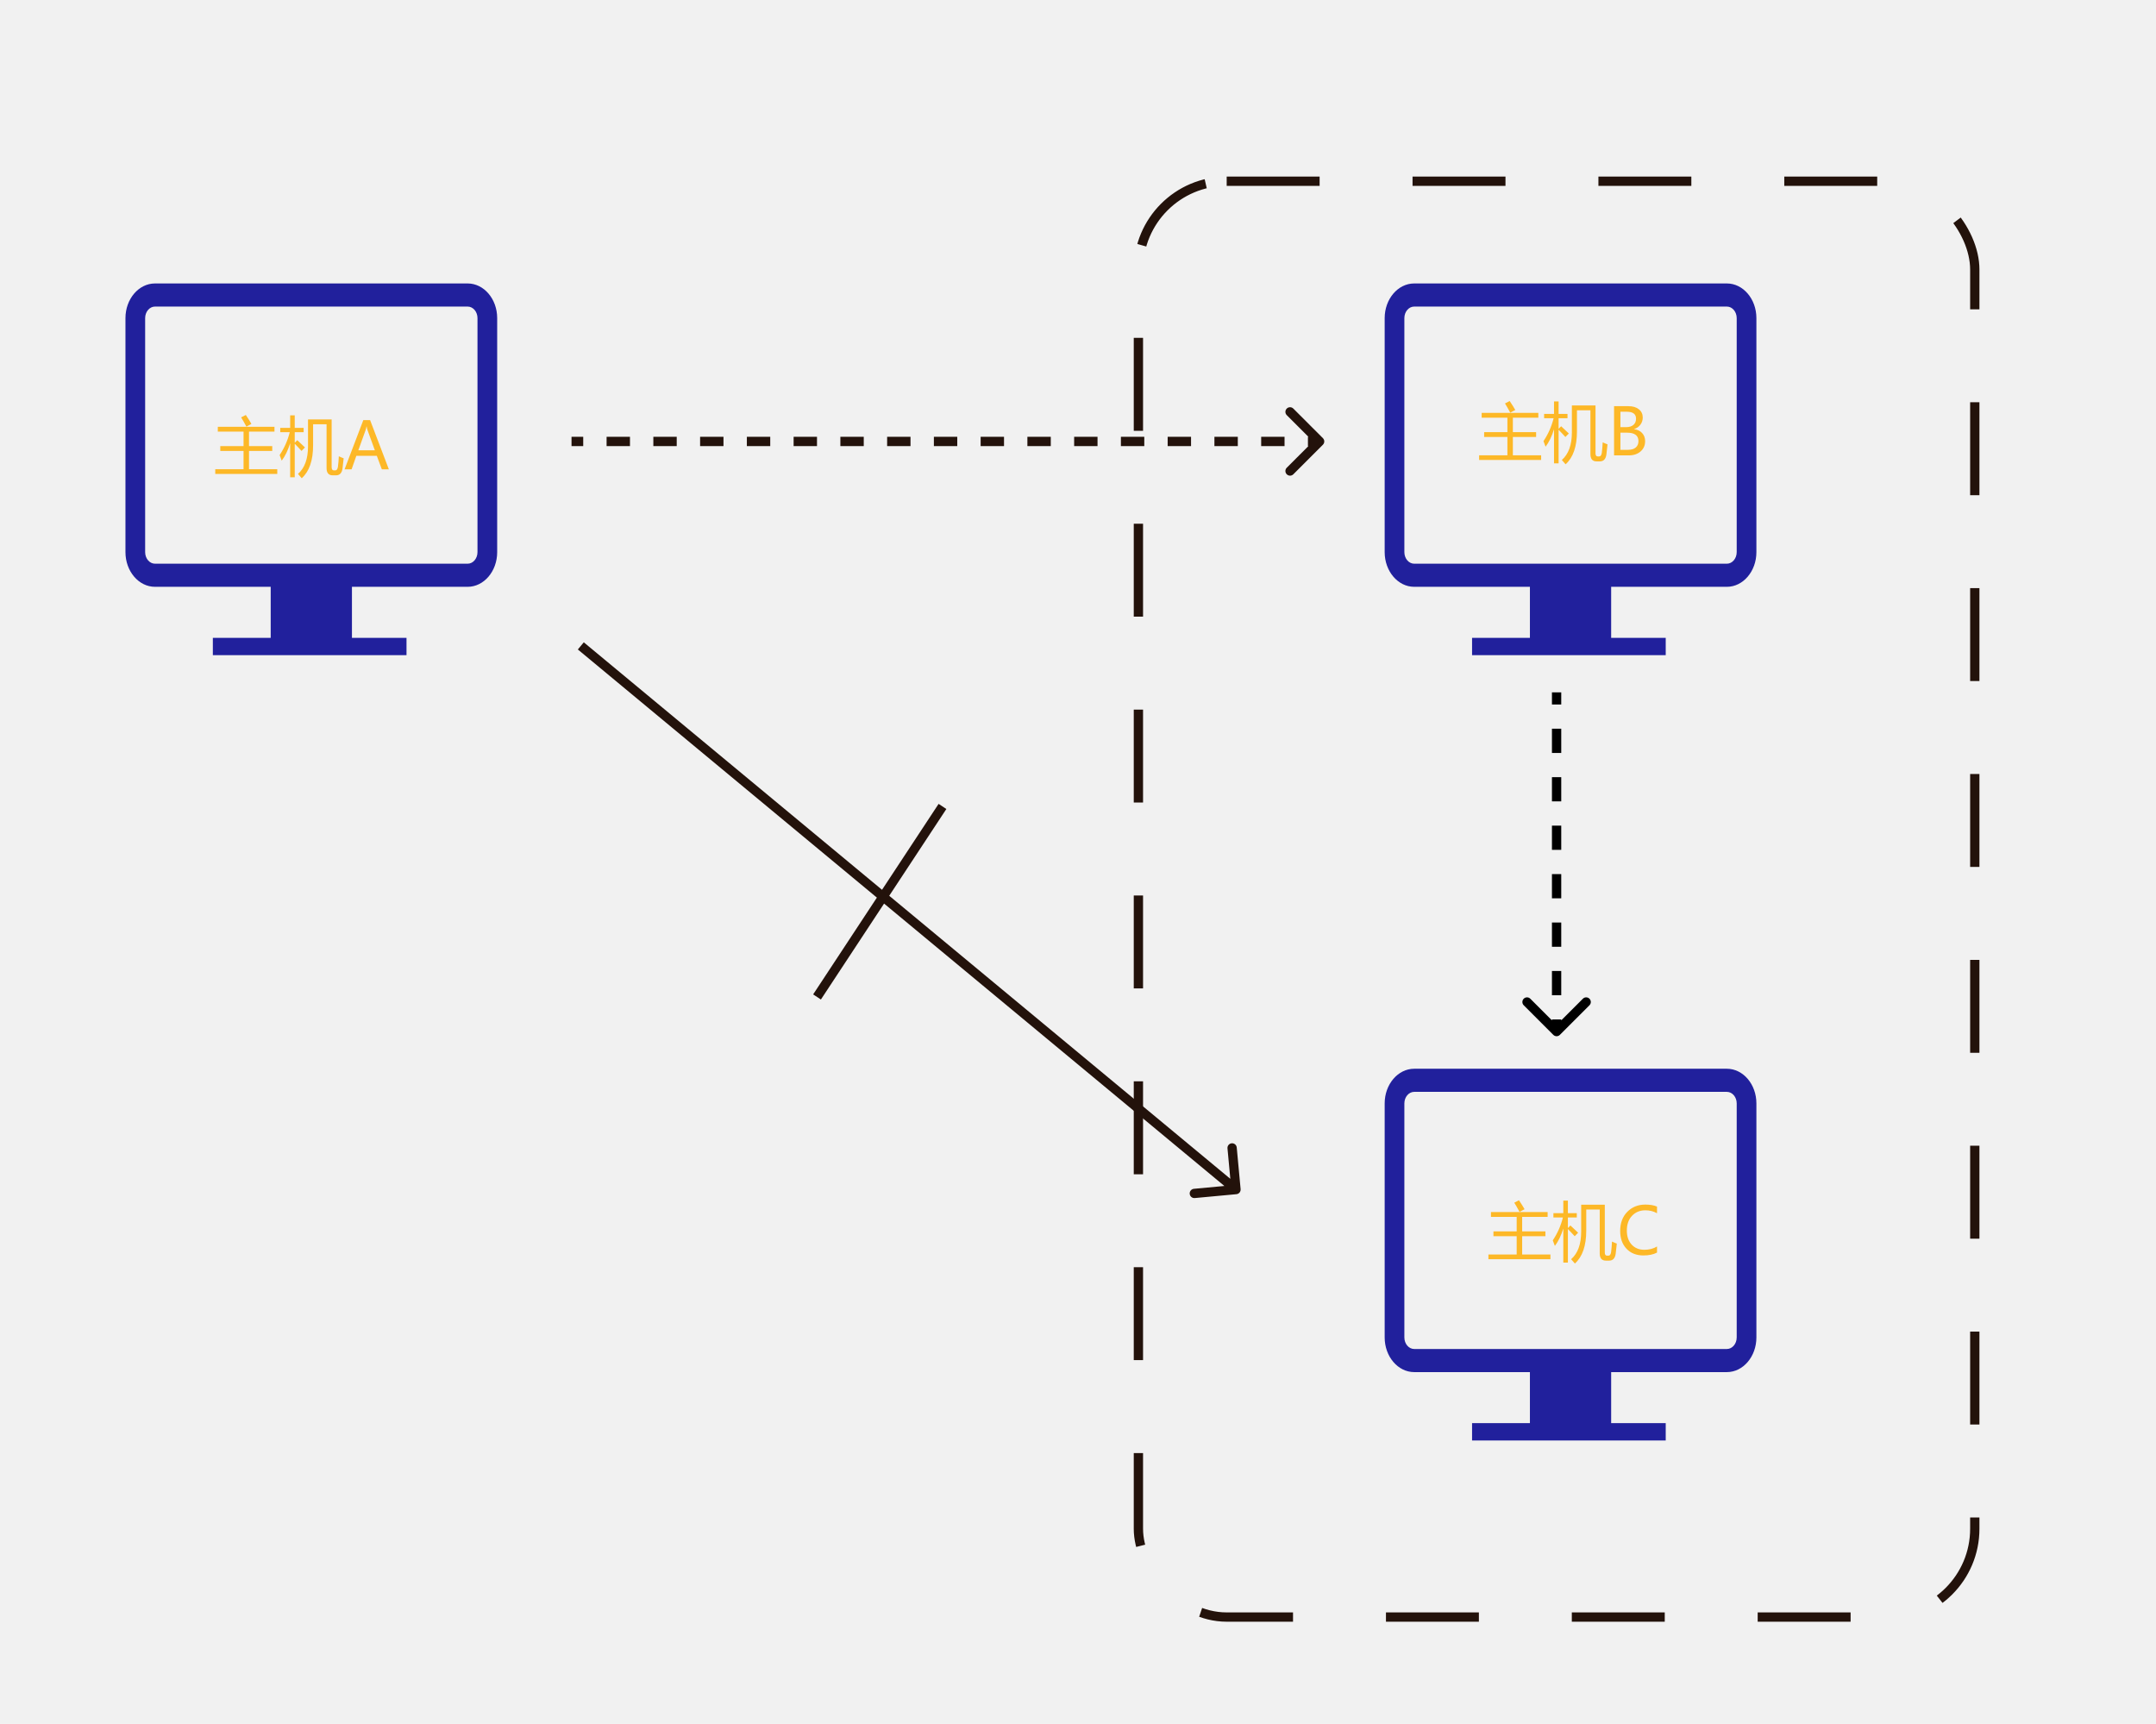 <svg width="464" height="371" viewBox="0 0 464 371" fill="none" xmlns="http://www.w3.org/2000/svg">
<rect width="464" height="371" fill="#F1F1F1"/>
<g clip-path="url(#clip0)">
<path d="M100.642 61H33.358C29.853 61 27 64.346 27 68.46V118.824C27 122.937 29.852 126.286 33.358 126.286H58.258V137.27H45.808V141H87.486V137.27H75.742V126.286H100.642C104.148 126.286 107 122.938 107 118.825V68.46C107.001 64.346 104.148 61 100.642 61ZM102.761 118.825C102.761 120.197 101.811 121.312 100.642 121.312H33.357C32.188 121.31 31.24 120.198 31.238 118.825V68.46C31.24 67.088 32.188 65.975 33.357 65.974H100.642C101.813 65.975 102.761 67.088 102.762 68.46V118.825H102.761V118.825Z" fill="#21209C"/>
<path d="M46.328 100.979H52.412V97.042H47.408V96.003H52.412V92.886H46.875V91.847H59.07V92.886H53.588V96.003H58.592V97.042H53.588V100.979H59.672V101.991H46.328V100.979ZM51.893 89.823L52.904 89.304C53.46 90.133 53.861 90.776 54.107 91.231L53.027 91.806C52.535 90.894 52.157 90.233 51.893 89.823ZM67.383 91.3V95.825C67.383 99.088 66.567 101.453 64.936 102.921C64.68 102.611 64.412 102.301 64.129 101.991C65.569 100.724 66.289 98.751 66.289 96.071V90.261H71.375V100.542C71.375 100.998 71.534 101.226 71.853 101.226H72.168C72.46 101.226 72.647 100.97 72.728 100.46C72.82 99.758 72.883 99.002 72.92 98.19C73.239 98.345 73.585 98.491 73.959 98.628C73.877 99.53 73.795 100.269 73.713 100.843C73.567 101.809 73.102 102.292 72.318 102.292H71.594C70.719 102.292 70.281 101.772 70.281 100.733V91.3H67.383ZM60.178 97.931C61.199 96.409 61.925 94.768 62.358 93.009H60.315V92.079H62.447V89.386H63.432V92.079H65.346V93.009H63.432V95.278L63.978 94.731C64.68 95.37 65.232 95.889 65.633 96.29L64.894 97.042C64.334 96.422 63.846 95.907 63.432 95.497V102.716H62.447V95.388C61.96 96.933 61.353 98.181 60.629 99.134C60.483 98.724 60.333 98.323 60.178 97.931ZM83.686 101H82.176L81.096 98.102H76.686L75.668 101H74.157L78.19 90.411H79.653L83.686 101ZM80.672 96.905L79.072 92.503C79.022 92.362 78.967 92.116 78.908 91.765H78.874C78.824 92.084 78.767 92.33 78.703 92.503L77.117 96.905H80.672Z" fill="#FDB827"/>
</g>
<g clip-path="url(#clip1)">
<path d="M371.642 61H304.358C300.853 61 298 64.346 298 68.46V118.824C298 122.937 300.852 126.286 304.358 126.286H329.258V137.27H316.808V141H358.486V137.27H346.742V126.286H371.642C375.148 126.286 378 122.938 378 118.825V68.46C378.001 64.346 375.148 61 371.642 61ZM373.761 118.825C373.761 120.197 372.811 121.312 371.642 121.312H304.357C303.188 121.31 302.24 120.198 302.238 118.825V68.46C302.24 67.088 303.188 65.975 304.357 65.974H371.642C372.813 65.975 373.761 67.088 373.762 68.46V118.825H373.761V118.825Z" fill="#21209C"/>
<path d="M318.328 97.98H324.412V94.042H319.408V93.003H324.412V89.886H318.875V88.847H331.07V89.886H325.588V93.003H330.592V94.042H325.588V97.98H331.672V98.991H318.328V97.98ZM323.893 86.823L324.904 86.304C325.46 87.133 325.861 87.776 326.107 88.231L325.027 88.806C324.535 87.894 324.157 87.233 323.893 86.823ZM339.383 88.3V92.825C339.383 96.088 338.567 98.454 336.936 99.921C336.68 99.611 336.411 99.301 336.129 98.991C337.569 97.724 338.289 95.751 338.289 93.071V87.261H343.375V97.542C343.375 97.998 343.535 98.226 343.854 98.226H344.168C344.46 98.226 344.646 97.97 344.729 97.46C344.82 96.758 344.883 96.002 344.92 95.19C345.239 95.345 345.585 95.491 345.959 95.628C345.877 96.53 345.795 97.269 345.713 97.843C345.567 98.809 345.102 99.292 344.318 99.292H343.594C342.719 99.292 342.281 98.772 342.281 97.733V88.3H339.383ZM332.178 94.931C333.199 93.409 333.925 91.768 334.358 90.009H332.314V89.079H334.447V86.386H335.432V89.079H337.346V90.009H335.432V92.278L335.979 91.731C336.68 92.37 337.232 92.889 337.633 93.29L336.895 94.042C336.334 93.422 335.846 92.907 335.432 92.497V99.716H334.447V92.388C333.96 93.933 333.354 95.181 332.629 96.134C332.483 95.724 332.333 95.323 332.178 94.931ZM347.367 98V87.411H350.478C351.407 87.411 352.15 87.634 352.706 88.081C353.262 88.523 353.54 89.111 353.54 89.845C353.54 90.428 353.374 90.943 353.041 91.39C352.713 91.836 352.259 92.153 351.681 92.34V92.367C352.401 92.449 352.975 92.723 353.403 93.188C353.836 93.648 354.053 94.233 354.053 94.944C354.053 95.856 353.725 96.594 353.068 97.159C352.417 97.72 351.58 98 350.56 98H347.367ZM348.734 88.607V91.923H349.979C350.639 91.923 351.157 91.763 351.53 91.444C351.909 91.121 352.098 90.674 352.098 90.105C352.098 89.106 351.432 88.607 350.102 88.607H348.734ZM348.734 93.112V96.804H350.375C351.09 96.804 351.642 96.64 352.029 96.311C352.421 95.979 352.617 95.519 352.617 94.931C352.617 93.718 351.795 93.112 350.149 93.112H348.734Z" fill="#FDB827"/>
</g>
<g clip-path="url(#clip2)">
<path d="M371.642 230H304.358C300.853 230 298 233.346 298 237.46V287.824C298 291.937 300.852 295.286 304.358 295.286H329.258V306.27H316.808V310H358.486V306.27H346.742V295.286H371.642C375.148 295.286 378 291.938 378 287.825V237.46C378.001 233.346 375.148 230 371.642 230ZM373.761 287.825C373.761 289.197 372.811 290.312 371.642 290.312H304.357C303.188 290.31 302.24 289.198 302.238 287.825V237.46C302.24 236.088 303.188 234.975 304.357 234.974H371.642C372.813 234.975 373.761 236.088 373.762 237.46V287.825H373.761V287.825Z" fill="#21209C"/>
<path d="M320.328 269.979H326.412V266.042H321.408V265.003H326.412V261.886H320.875V260.847H333.07V261.886H327.588V265.003H332.592V266.042H327.588V269.979H333.672V270.991H320.328V269.979ZM325.893 258.823L326.904 258.304C327.46 259.133 327.861 259.776 328.107 260.231L327.027 260.806C326.535 259.894 326.157 259.233 325.893 258.823ZM341.383 260.3V264.825C341.383 268.088 340.567 270.453 338.936 271.921C338.68 271.611 338.411 271.301 338.129 270.991C339.569 269.724 340.289 267.751 340.289 265.071V259.261H345.375V269.542C345.375 269.998 345.535 270.226 345.854 270.226H346.168C346.46 270.226 346.646 269.97 346.729 269.46C346.82 268.758 346.883 268.002 346.92 267.19C347.239 267.345 347.585 267.491 347.959 267.628C347.877 268.53 347.795 269.269 347.713 269.843C347.567 270.809 347.102 271.292 346.318 271.292H345.594C344.719 271.292 344.281 270.772 344.281 269.733V260.3H341.383ZM334.178 266.931C335.199 265.409 335.925 263.768 336.358 262.009H334.314V261.079H336.447V258.386H337.432V261.079H339.346V262.009H337.432V264.278L337.979 263.731C338.68 264.369 339.232 264.889 339.633 265.29L338.895 266.042C338.334 265.422 337.846 264.907 337.432 264.497V271.716H336.447V264.388C335.96 265.933 335.354 267.181 334.629 268.134C334.483 267.724 334.333 267.323 334.178 266.931ZM356.613 269.562C355.834 269.973 354.856 270.178 353.681 270.178C352.163 270.178 350.951 269.697 350.044 268.735C349.137 267.769 348.684 266.493 348.684 264.907C348.684 263.203 349.194 261.831 350.215 260.792C351.236 259.753 352.532 259.233 354.104 259.233C355.116 259.233 355.952 259.377 356.613 259.664V261.093C355.857 260.674 355.025 260.464 354.118 260.464C352.938 260.464 351.976 260.858 351.233 261.646C350.491 262.43 350.119 263.49 350.119 264.825C350.119 266.092 350.465 267.099 351.158 267.847C351.851 268.59 352.758 268.961 353.879 268.961C354.927 268.961 355.839 268.724 356.613 268.25V269.562Z" fill="#FDB827"/>
</g>
<rect x="245" y="39" width="180" height="309" rx="19" stroke="#23120B" stroke-width="2" stroke-dasharray="20 20"/>
<path d="M266.093 256.996C266.643 256.945 267.047 256.457 266.996 255.907L266.162 246.946C266.111 246.396 265.624 245.992 265.074 246.043C264.524 246.094 264.12 246.581 264.171 247.131L264.912 255.097L256.946 255.838C256.396 255.889 255.992 256.376 256.043 256.926C256.094 257.476 256.581 257.88 257.131 257.829L266.093 256.996ZM124.361 139.77L265.361 256.77L266.639 255.23L125.639 138.23L124.361 139.77Z" fill="#23120B"/>
<line x1="202.835" y1="173.55" x2="175.835" y2="214.55" stroke="#23120B" stroke-width="2"/>
<path d="M284.354 95.354C284.549 95.158 284.549 94.842 284.354 94.646L281.172 91.465C280.976 91.269 280.66 91.269 280.464 91.465C280.269 91.66 280.269 91.976 280.464 92.172L283.293 95L280.464 97.828C280.269 98.024 280.269 98.34 280.464 98.535C280.66 98.731 280.976 98.731 281.172 98.535L284.354 95.354ZM123 95.5H125.516V94.5H123V95.5ZM130.547 95.5H135.578V94.5H130.547V95.5ZM140.609 95.5H145.641V94.5H140.609V95.5ZM150.672 95.5H155.703V94.5H150.672V95.5ZM160.734 95.5H165.766V94.5H160.734V95.5ZM170.797 95.5H175.828V94.5H170.797V95.5ZM180.859 95.5H185.891V94.5H180.859V95.5ZM190.922 95.5H195.953V94.5H190.922V95.5ZM200.984 95.5H206.016V94.5H200.984V95.5ZM211.047 95.5H216.078V94.5H211.047V95.5ZM221.109 95.5H226.141V94.5H221.109V95.5ZM231.172 95.5H236.203V94.5H231.172V95.5ZM241.234 95.5H246.266V94.5H241.234V95.5ZM251.297 95.5H256.328V94.5H251.297V95.5ZM261.359 95.5H266.391V94.5H261.359V95.5ZM271.422 95.5H276.453V94.5H271.422V95.5ZM281.484 95.5H284V94.5H281.484V95.5ZM284.707 95.707C285.098 95.317 285.098 94.683 284.707 94.293L278.343 87.929C277.953 87.538 277.319 87.538 276.929 87.929C276.538 88.32 276.538 88.953 276.929 89.343L282.586 95L276.929 100.657C276.538 101.047 276.538 101.681 276.929 102.071C277.319 102.462 277.953 102.462 278.343 102.071L284.707 95.707ZM123 96H125.516V94H123V96ZM130.547 96H135.578V94H130.547V96ZM140.609 96H145.641V94H140.609V96ZM150.672 96H155.703V94H150.672V96ZM160.734 96H165.766V94H160.734V96ZM170.797 96H175.828V94H170.797V96ZM180.859 96H185.891V94H180.859V96ZM190.922 96H195.953V94H190.922V96ZM200.984 96H206.016V94H200.984V96ZM211.047 96H216.078V94H211.047V96ZM221.109 96H226.141V94H221.109V96ZM231.172 96H236.203V94H231.172V96ZM241.234 96H246.266V94H241.234V96ZM251.297 96H256.328V94H251.297V96ZM261.359 96H266.391V94H261.359V96ZM271.422 96H276.453V94H271.422V96ZM281.484 96H284V94H281.484V96Z" fill="#23120B"/>
<path d="M334.646 222.354C334.842 222.549 335.158 222.549 335.354 222.354L338.536 219.172C338.731 218.976 338.731 218.66 338.536 218.464C338.34 218.269 338.024 218.269 337.828 218.464L335 221.293L332.172 218.464C331.976 218.269 331.66 218.269 331.464 218.464C331.269 218.66 331.269 218.976 331.464 219.172L334.646 222.354ZM334.5 149V151.607H335.5V149H334.5ZM334.5 156.821V162.036H335.5V156.821H334.5ZM334.5 167.25V172.464H335.5V167.25H334.5ZM334.5 177.679V182.893H335.5V177.679H334.5ZM334.5 188.107V193.321H335.5V188.107H334.5ZM334.5 198.536V203.75H335.5V198.536H334.5ZM334.5 208.964V214.179H335.5V208.964H334.5ZM334.5 219.393V222H335.5V219.393H334.5ZM334.293 222.707C334.683 223.098 335.317 223.098 335.707 222.707L342.071 216.343C342.462 215.953 342.462 215.319 342.071 214.929C341.681 214.538 341.047 214.538 340.657 214.929L335 220.586L329.343 214.929C328.953 214.538 328.319 214.538 327.929 214.929C327.538 215.319 327.538 215.953 327.929 216.343L334.293 222.707ZM334 149V151.607H336V149H334ZM334 156.821V162.036H336V156.821H334ZM334 167.25V172.464H336V167.25H334ZM334 177.679V182.893H336V177.679H334ZM334 188.107V193.321H336V188.107H334ZM334 198.536V203.75H336V198.536H334ZM334 208.964V214.179H336V208.964H334ZM334 219.393V222H336V219.393H334Z" fill="black"/>
<defs>
<clipPath id="clip0">
<rect width="80" height="80" fill="white" transform="translate(27 61)"/>
</clipPath>
<clipPath id="clip1">
<rect width="80" height="80" fill="white" transform="translate(298 61)"/>
</clipPath>
<clipPath id="clip2">
<rect width="80" height="80" fill="white" transform="translate(298 230)"/>
</clipPath>
</defs>
</svg>
